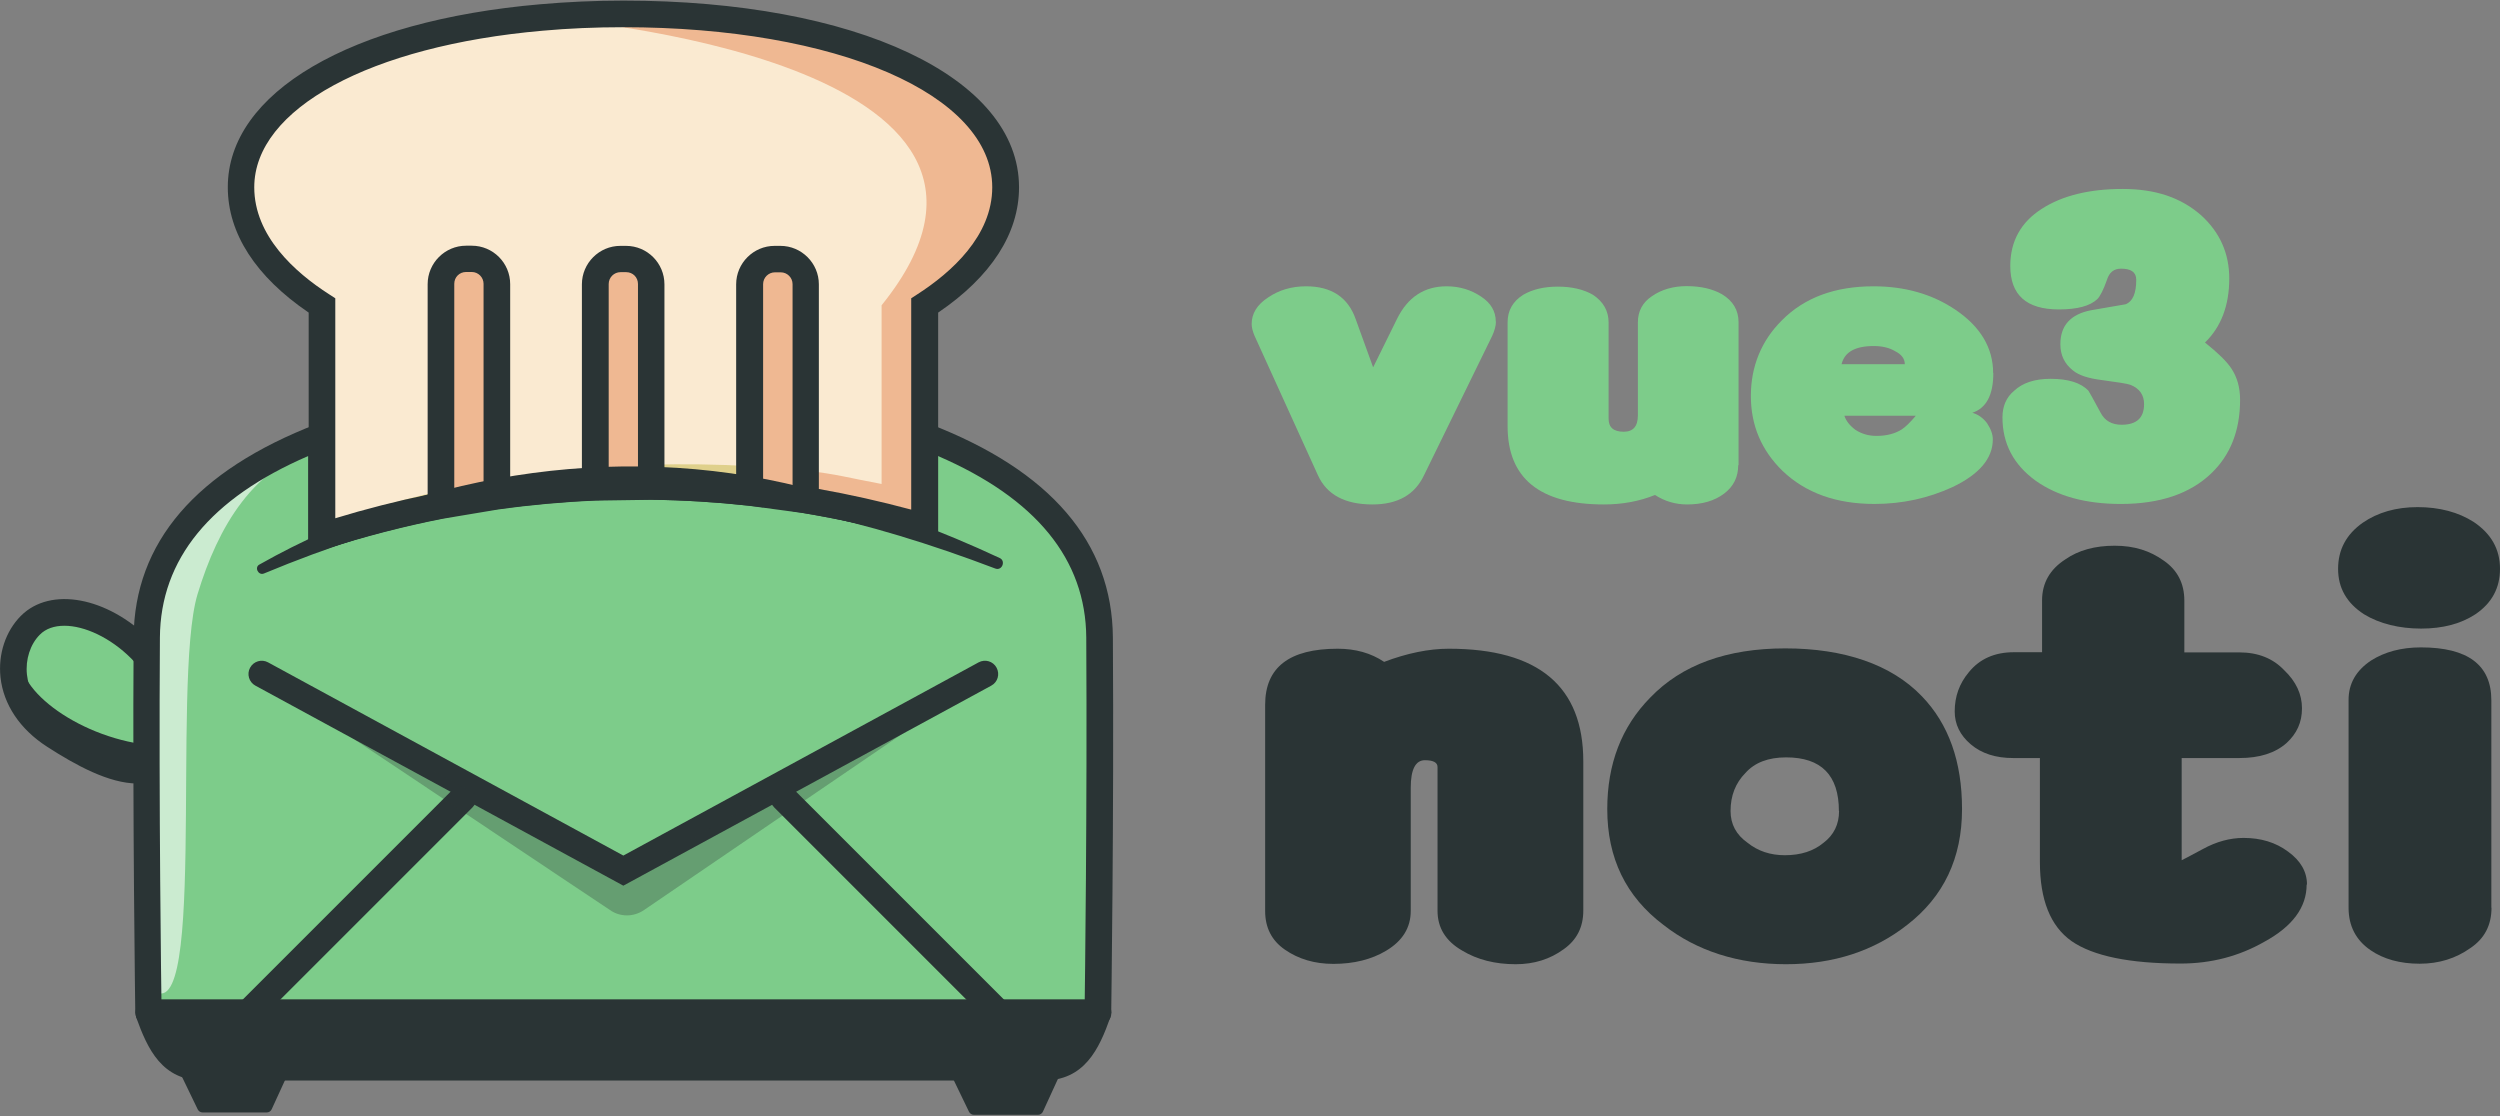 <svg width="560" height="250" viewBox="0 0 560 250" fill="none" xmlns="http://www.w3.org/2000/svg">
<rect x="0" y="0" width="560" height="250" fill="#808080" stroke="none"/>
<g clip-path="url(#clip0_1_480)">
<path d="M335.091 71.996C335.091 72.965 334.792 74.046 334.233 75.276L318.988 106.437C316.938 110.798 313.099 112.997 307.434 112.997C301.246 112.997 297.183 110.798 295.208 106.437L281.044 75.276C280.596 74.233 280.373 73.338 280.373 72.593C280.373 70.207 281.603 68.232 284.063 66.629C286.523 64.951 289.356 64.132 292.561 64.132C298.227 64.132 301.954 66.591 303.669 71.474L307.583 82.284L312.913 71.474C315.298 66.591 319.026 64.132 324.02 64.132C326.928 64.132 329.5 64.914 331.773 66.442C333.935 67.859 335.053 69.722 335.053 72.034L335.091 71.996Z" fill="#7DCC8A"/>
<path d="M389.361 104.201C389.361 106.847 388.317 108.972 386.193 110.575C384.068 112.177 381.31 112.997 377.918 112.997C375.309 112.997 372.886 112.289 370.724 110.873C367.22 112.289 363.419 112.997 359.281 112.997C344.894 112.997 337.7 107.145 337.7 95.441V72.22C337.7 69.573 338.855 67.523 341.203 66.032C343.328 64.802 345.9 64.206 348.956 64.206C352.013 64.206 354.697 64.802 356.821 66.032C359.132 67.561 360.325 69.648 360.325 72.22V93.801C360.325 95.74 361.443 96.709 363.717 96.709C365.841 96.709 366.885 95.479 366.885 93.056V72.22C366.885 69.723 367.929 67.747 370.053 66.331C372.215 64.84 374.824 64.094 377.806 64.094C381.012 64.094 383.658 64.728 385.745 65.921C388.206 67.412 389.436 69.499 389.436 72.183V104.201H389.361Z" fill="#7DCC8A"/>
<path d="M446.502 83.588C446.502 88.471 444.936 91.416 441.805 92.46C443.11 92.832 444.191 93.615 445.085 94.77C445.943 96.075 446.39 97.268 446.39 98.423C446.39 102.672 443.371 106.251 437.332 109.121C431.89 111.618 426.076 112.885 419.888 112.885C411.315 112.885 404.457 110.425 399.276 105.468C394.542 100.846 392.194 95.255 392.194 88.695C392.194 82.135 394.505 76.357 399.164 71.735C404.196 66.666 411.017 64.132 419.665 64.132C426.709 64.132 432.859 65.883 438.078 69.424C443.669 73.226 446.464 77.96 446.464 83.588H446.502ZM426.672 81.576C426.672 80.346 425.927 79.376 424.51 78.668C423.206 77.885 421.603 77.513 419.702 77.513C415.564 77.513 413.179 78.855 412.508 81.576H426.672ZM429.169 93.13H413.142C413.514 94.286 414.334 95.329 415.639 96.299C417.018 97.193 418.584 97.641 420.335 97.641C422.572 97.641 424.473 97.156 426.001 96.187C426.784 95.665 427.865 94.659 429.169 93.093V93.13Z" fill="#7DCC8A"/>
<path d="M501.779 89.552C501.779 96.448 499.617 101.927 495.33 106.027C490.596 110.575 483.85 112.886 475.053 112.886C467.189 112.886 460.852 111.134 455.969 107.667C451.012 104.052 448.552 99.355 448.552 93.503C448.552 91.006 449.409 88.993 451.161 87.539C453.062 85.75 455.783 84.856 459.324 84.856C463.312 84.856 466.145 85.75 467.822 87.539C467.971 87.726 468.866 89.366 470.543 92.46C471.475 94.249 473.041 95.143 475.24 95.143C478.594 95.143 480.272 93.615 480.272 90.521C480.272 88.471 479.265 87.018 477.215 86.198C476.47 85.937 474.308 85.601 470.692 85.117C467.71 84.744 465.623 84.036 464.356 82.992C462.455 81.501 461.523 79.563 461.523 77.103C461.523 72.928 463.797 70.394 468.381 69.499C470.916 69.052 473.488 68.604 476.134 68.157C477.737 67.523 478.52 65.697 478.52 62.678C478.52 61.001 477.402 60.181 475.128 60.181C473.525 60.181 472.481 61.001 471.96 62.678C471.177 64.914 470.431 66.368 469.798 67.002C468.195 68.53 465.325 69.313 461.188 69.313C453.919 69.313 450.304 66.07 450.304 59.584C450.304 54.068 452.652 49.781 457.386 46.762C461.97 43.817 468.009 42.326 475.463 42.326C482.918 42.326 488.621 44.302 493.131 48.29C497.268 52.092 499.356 56.789 499.356 62.38C499.356 68.418 497.529 73.226 493.914 76.73C496.821 79.041 498.797 80.979 499.803 82.507C501.108 84.446 501.779 86.794 501.779 89.552Z" fill="#7DCC8A"/>
<path d="M354.659 203.983C354.659 207.71 353.168 210.58 350.261 212.63C347.204 214.866 343.626 215.985 339.526 215.985C334.904 215.985 330.916 214.978 327.524 212.928C323.834 210.804 322.007 207.822 322.007 204.02V171.815C322.007 170.809 321.076 170.287 319.175 170.287C317.087 170.287 316.006 172.337 316.006 176.437V204.057C316.006 207.784 314.18 210.766 310.49 212.965C307.247 214.904 303.296 215.91 298.674 215.91C294.462 215.91 290.847 214.829 287.79 212.705C284.846 210.655 283.392 207.784 283.392 204.057V157.875C283.392 149.488 288.797 145.314 299.643 145.314C303.631 145.314 307.098 146.283 310.043 148.258C315.186 146.32 320.032 145.314 324.542 145.314C344.633 145.314 354.659 153.738 354.659 170.548V204.02V203.983Z" fill="#2A3435"/>
<path d="M439.494 181.246C439.494 192.204 435.394 200.851 427.194 207.188C419.739 213.04 410.682 215.985 400.059 215.985C389.436 215.985 380.08 213.04 372.625 207.188C364.201 200.851 360.027 192.204 360.027 181.246C360.027 171.107 363.232 162.795 369.643 156.272C376.688 148.929 386.789 145.239 399.909 145.239C413.03 145.239 423.653 148.817 430.511 155.974C436.512 162.199 439.494 170.623 439.494 181.208V181.246ZM411.912 181.656C411.912 173.642 407.961 169.653 400.096 169.653C396.108 169.653 393.051 170.809 390.964 173.157C388.765 175.394 387.646 178.226 387.646 181.656C387.646 184.637 388.914 186.986 391.448 188.775C393.759 190.638 396.555 191.57 399.798 191.57C403.376 191.57 406.246 190.638 408.482 188.775C410.793 187.023 411.949 184.637 411.949 181.656H411.912Z" fill="#2A3435"/>
<path d="M516.688 198.13C516.688 203.237 513.52 207.523 507.22 210.953C501.555 214.195 495.293 215.835 488.472 215.835C477.029 215.835 468.866 214.158 464.02 210.804C459.286 207.449 456.938 201.56 456.938 193.099V169.802H450.937C447.061 169.802 443.892 168.796 441.47 166.746C439.047 164.696 437.854 162.236 437.854 159.366C437.854 156.011 438.898 153.104 441.022 150.569C443.445 147.587 446.8 146.096 451.123 146.096H457.423V134.504C457.423 130.591 459.175 127.534 462.641 125.298C465.586 123.248 469.276 122.241 473.674 122.241C478.072 122.241 481.576 123.359 484.707 125.596C487.763 127.72 489.292 130.702 489.292 134.542V146.134H501.592C505.804 146.134 509.159 147.476 511.693 150.159C514.302 152.657 515.644 155.489 515.644 158.658C515.644 161.826 514.489 164.323 512.178 166.448C509.643 168.684 506.139 169.802 501.629 169.802H488.695V192.688C488.695 192.688 490.373 191.868 493.429 190.191C496.486 188.514 499.542 187.694 502.561 187.694C506.438 187.694 509.755 188.7 512.513 190.75C515.346 192.8 516.762 195.26 516.762 198.13H516.688Z" fill="#2A3435"/>
<path d="M560 127.422C560 131.709 558.174 135.101 554.483 137.598C551.241 139.723 547.178 140.804 542.332 140.804C537.487 140.804 533.014 139.723 529.547 137.598C525.671 135.101 523.733 131.709 523.733 127.422C523.733 123.136 525.559 119.707 529.249 117.097C532.604 114.787 536.704 113.594 541.549 113.594C546.395 113.594 550.682 114.712 554.148 116.948C558.024 119.558 560 123.024 560 127.422ZM558.099 203.312C558.099 207.225 556.534 210.244 553.365 212.369C550.122 214.68 546.321 215.873 541.997 215.873C537.673 215.873 533.908 214.866 530.964 212.816C527.721 210.58 526.081 207.412 526.081 203.349V156.757C526.081 153.141 527.758 150.197 531.113 147.96C534.169 146.022 537.897 145.015 542.295 145.015C552.806 145.015 558.062 148.966 558.062 156.869V203.312H558.099Z" fill="#2A3435"/>
<path d="M31.534 145.425C39.846 153.738 42.231 164.808 36.864 170.138C31.496 175.468 22.029 171.144 12.151 164.808C0.485 157.316 1.454 145.425 6.821 140.095C12.188 134.765 23.221 137.151 31.534 145.425Z" fill="#7DCC8A"/>
<path d="M30.788 175.505C24.414 175.505 16.959 171.405 10.548 167.268C4.473 163.354 0.783 157.838 0.112 151.725C-0.447 146.506 1.267 141.363 4.696 137.933C11.294 131.336 24.004 133.684 33.621 143.264C43.237 152.88 45.586 165.591 38.951 172.188C36.603 174.499 33.807 175.468 30.751 175.468L30.788 175.505ZM14.425 140.17C12.188 140.17 10.25 140.804 8.908 142.183C6.784 144.307 5.666 147.736 6.038 151.128C6.374 154.147 7.976 158.546 13.754 162.273C24.861 169.43 31.534 171.256 34.739 168.013C38.839 163.913 36.416 154.52 29.409 147.513C24.712 142.816 18.935 140.17 14.425 140.17Z" fill="#2A3435"/>
<path d="M4.771 148.295C4.92 156.235 21.32 167.193 37.721 167.119C38.243 167.119 38.466 167.79 37.982 168.05L30.751 172.374C30.751 172.374 30.453 172.486 30.303 172.412L16.289 167.305C16.289 167.305 16.177 167.268 16.14 167.23L6.374 159.552C6.374 159.552 6.225 159.366 6.187 159.254L3.802 148.668C3.69 148.146 4.696 147.699 4.696 148.221L4.771 148.295Z" fill="#2A3435"/>
<path d="M246.342 142.816C246.193 119.595 228.264 105.878 207.167 97.752V118.067C198.37 115.532 189.499 113.482 180.516 112.028L167.955 110.314C160.612 109.531 153.269 109.084 145.889 108.972L133.328 109.158C125.948 109.456 118.605 110.127 111.262 111.134L98.701 113.258C89.718 115.01 80.809 117.321 72.05 120.154V97.715C50.953 105.841 33.024 119.595 32.875 142.779C32.614 183.295 33.248 226.794 33.248 226.794C35.969 234.51 38.727 239.02 45.474 239.02H233.706C240.452 239.02 243.211 234.51 245.932 226.794C245.932 226.794 246.565 183.295 246.304 142.779L246.342 142.816Z" fill="#7DCC8A"/>
<path d="M139.627 198.391L57.215 153.588C55.761 152.806 55.239 150.979 56.022 149.563C56.805 148.109 58.631 147.587 60.048 148.37L139.627 191.645L219.206 148.37C220.66 147.587 222.449 148.109 223.232 149.563C224.015 151.017 223.493 152.806 222.039 153.588L139.627 198.391Z" fill="#2A3435"/>
<path d="M55.649 229.813C54.904 229.813 54.121 229.515 53.525 228.956C52.369 227.8 52.369 225.899 53.525 224.744L101.645 176.623C102.801 175.468 104.702 175.468 105.857 176.623C107.013 177.779 107.013 179.68 105.857 180.835L57.737 228.956C57.14 229.552 56.395 229.813 55.612 229.813H55.649Z" fill="#2A3435"/>
<path d="M223.642 229.813C222.897 229.813 222.114 229.515 221.517 228.956L173.397 180.835C172.242 179.68 172.242 177.779 173.397 176.623C174.553 175.468 176.454 175.468 177.609 176.623L225.729 224.744C226.885 225.899 226.885 227.8 225.729 228.956C225.133 229.552 224.388 229.813 223.605 229.813H223.642Z" fill="#2A3435"/>
<path d="M245.969 229.813H33.323C31.683 229.813 30.341 228.471 30.341 226.831C30.341 225.191 31.683 223.849 33.323 223.849H245.969C247.609 223.849 248.951 225.191 248.951 226.831C248.951 228.471 247.609 229.813 245.969 229.813Z" fill="#2A3435"/>
<path d="M40.591 240.846L44.281 248.487C44.505 248.934 44.915 249.195 45.399 249.195H59.75C60.234 249.195 60.681 248.897 60.868 248.45L64.372 240.809C64.744 239.989 64.148 239.057 63.253 239.057H41.746C40.815 239.057 40.218 240.026 40.628 240.846H40.591Z" fill="#2A3435"/>
<path d="M213.355 241.368L217.045 249.009C217.268 249.456 217.678 249.717 218.163 249.717H232.513C232.998 249.717 233.445 249.419 233.631 248.972L237.135 241.331C237.508 240.511 236.912 239.579 236.017 239.579H214.51C213.578 239.579 212.982 240.548 213.392 241.368H213.355Z" fill="#2A3435"/>
<path d="M33.322 226.831L39.734 239.057L237.955 239.579L245.969 226.831H33.322Z" fill="#2A3435"/>
<g opacity="0.6">
<path d="M32.726 220.234C33.099 212.145 33.099 159.515 32.801 151.426C32.465 143.04 33.024 134.392 36.379 126.714C39.51 119.483 44.989 113.445 51.288 108.785C57.588 104.126 64.782 100.697 72.087 97.752C72.124 98.498 72.162 99.281 72.199 100.026C56.842 104.238 48.866 117.88 44.244 133.125C38.243 152.992 46.928 237.529 32.689 220.234H32.726Z" fill="white"/>
</g>
<path d="M233.706 242.039H45.548C36.304 242.039 33.062 235.031 30.49 227.838L30.303 226.868C30.303 226.421 29.67 182.885 29.931 142.816C30.08 121.533 43.871 105.431 71.006 94.957L75.069 93.391V116.091C82.673 113.78 90.426 111.842 98.141 110.314L110.777 108.189C118.195 107.145 125.724 106.474 133.216 106.176L145.852 105.99C153.381 106.064 160.873 106.549 168.253 107.332L180.889 109.046C188.717 110.351 196.507 112.028 204.148 114.116V93.391L208.211 94.957C235.309 105.393 249.137 121.496 249.286 142.816C249.547 182.885 248.914 226.458 248.914 226.868L248.727 227.838C246.193 235.031 242.913 242.039 233.669 242.039H233.706ZM36.267 226.272C39.026 233.839 41.113 236.075 45.511 236.075H233.706C238.104 236.075 240.229 233.876 242.95 226.272C243.024 221.352 243.546 180.537 243.323 142.816C243.211 125.26 232.029 111.618 210.112 102.151V122.018L206.31 120.899C197.7 118.402 188.828 116.389 179.995 114.936L167.508 113.258C160.389 112.475 153.083 112.028 145.815 111.954L133.328 112.14C126.134 112.438 118.791 113.109 111.635 114.116L99.148 116.203C90.389 117.917 81.555 120.228 72.945 122.987L69.031 124.254V102.151C47.114 111.618 35.932 125.26 35.82 142.816C35.559 180.5 36.118 221.315 36.193 226.272H36.267Z" fill="#2A3435"/>
<g opacity="0.3">
<path d="M79.057 165.404L136.608 203.833C138.919 205.473 141.975 205.436 144.286 203.833L202.098 164.398C203.402 163.429 202.098 161.416 200.719 162.236L140.261 196.155C139.851 196.379 139.403 196.379 138.993 196.155L80.436 163.28C79.02 162.497 77.715 164.51 79.057 165.441V165.404Z" fill="#2A3435"/>
</g>
<path d="M225.282 41.954C225.282 18.173 186.928 3.115 139.627 3.115C92.327 3.115 54.01 18.173 54.01 41.954C54.01 51.943 60.793 61.112 72.124 68.418V120.154C80.884 117.321 89.792 115.01 98.775 113.258V63.647C98.775 60.553 101.31 58.019 104.404 58.019H105.708C108.802 58.019 111.336 60.553 111.336 63.647V111.134C118.642 110.127 126.022 109.456 133.402 109.158V63.647C133.402 60.553 135.937 58.019 139.031 58.019H140.335C143.429 58.019 145.964 60.553 145.964 63.647V108.972C153.344 109.046 160.687 109.494 168.03 110.314V63.647C168.03 60.553 170.564 58.019 173.658 58.019H174.963C178.056 58.019 180.591 60.553 180.591 63.647V112.028C189.537 113.519 198.445 115.532 207.242 118.067V68.418C218.573 61.112 225.357 51.943 225.357 41.954H225.282Z" fill="#FAEAD1"/>
<path d="M111.299 63.647C111.299 60.553 108.765 58.019 105.671 58.019H104.366C101.273 58.019 98.738 60.553 98.738 63.647V113.258C102.913 112.438 107.087 111.73 111.299 111.134V63.647Z" fill="#EFB892"/>
<path d="M145.926 108.972V63.647C145.926 60.553 143.392 58.019 140.298 58.019H138.994C135.9 58.019 133.365 60.553 133.365 63.647V109.158C137.54 108.972 141.715 108.934 145.926 108.972Z" fill="#EFB892"/>
<path d="M180.517 63.647C180.517 60.553 177.982 58.019 174.888 58.019H173.584C170.49 58.019 167.955 60.553 167.955 63.647V110.314C172.167 110.761 176.342 111.32 180.517 112.028V63.647Z" fill="#EFB892"/>
<path d="M72.124 117.731C78.536 115.346 87.556 112.476 98.775 109.941V113.258C89.792 115.01 80.884 117.321 72.124 120.191V117.731Z" fill="#DFD08B"/>
<path d="M111.299 107.481C118.046 106.325 125.426 105.393 133.328 104.76V109.158C125.948 109.456 118.605 110.127 111.299 111.134V107.481Z" fill="#DFD08B"/>
<path d="M167.955 104.462V110.314C160.65 109.494 153.269 109.046 145.927 108.972V104.089C152.934 103.903 160.277 103.977 167.955 104.424V104.462Z" fill="#DFD08B"/>
<path d="M225.282 41.954C225.282 51.943 218.498 61.112 207.167 68.418V113.221H206.496L203.887 117.135C196.171 115.01 188.344 113.296 180.516 111.991V105.431C187.226 106.139 190.394 107.108 197.476 108.413V68.381C241.832 13.439 125.463 4.195 121.289 3.897C127.178 3.375 133.328 3.115 139.627 3.115C186.928 3.115 225.282 18.173 225.282 41.954Z" fill="#EFB892"/>
<path d="M69.143 124.254V70.021C57.29 61.97 51.028 52.279 51.028 41.954C50.99 20.745 78.498 4.643 121.028 0.953C126.991 0.431 133.253 0.133 139.627 0.133C191.81 0.133 228.264 17.316 228.264 41.954C228.264 52.316 222.002 61.97 210.149 70.021V121.98L203.067 120.005C195.5 117.917 187.71 116.24 180.032 114.936L177.535 114.526V63.647C177.535 62.193 176.342 61.001 174.888 61.001H173.584C172.13 61.001 170.937 62.193 170.937 63.647V113.631L167.62 113.258C160.5 112.475 153.195 112.028 145.852 111.916H142.907V63.61C142.907 62.119 141.752 60.963 140.261 60.963H138.994C137.54 60.963 136.347 62.156 136.347 63.61V111.954L133.477 112.065C126.209 112.364 118.903 113.035 111.709 114.004L108.317 114.488V63.572C108.317 62.119 107.125 60.926 105.671 60.926H104.404C102.913 60.926 101.757 62.081 101.757 63.572V115.606L99.334 116.091C90.538 117.806 81.667 120.117 73.019 122.912L69.105 124.179L69.143 124.254ZM139.627 6.096C133.402 6.096 127.327 6.357 121.549 6.879C82.934 10.271 56.954 24.36 56.954 41.954C56.954 52.838 66.049 61.001 73.727 65.921L75.106 66.815V116.091C81.927 114.004 88.86 112.252 95.793 110.798V63.647C95.793 58.913 99.67 55.037 104.404 55.037H105.671C110.442 55.037 114.281 58.913 114.281 63.647V107.742C119.611 107.071 124.979 106.624 130.346 106.325V63.684C130.346 58.95 134.223 55.074 138.956 55.074H140.224C144.995 55.074 148.834 58.95 148.834 63.684V106.064C154.238 106.214 159.643 106.512 164.899 107.034V63.684C164.899 58.95 168.775 55.074 173.509 55.074H174.814C179.547 55.074 183.424 58.95 183.424 63.684V109.531C190.357 110.761 197.29 112.326 204.111 114.153V66.815L205.49 65.921C213.131 61.001 222.263 52.838 222.263 41.954C222.263 21.155 187.487 6.096 139.59 6.096H139.627Z" fill="#2A3435"/>
<path d="M222.934 127.348C164.302 105.058 117.337 104.275 59.116 128.466C57.849 128.988 56.88 127.012 58.184 126.416C95.719 105.207 141.938 98.461 183.647 110.202C197.55 113.892 211.006 118.961 223.94 124.999C225.357 125.633 224.462 127.944 222.934 127.348Z" fill="#2A3435"/>
</g>
<defs>
<clipPath id="clip0_1_480">
<rect width="560" height="249.585" fill="white" transform="translate(0 0.133)"/>
</clipPath>
</defs>
</svg>
